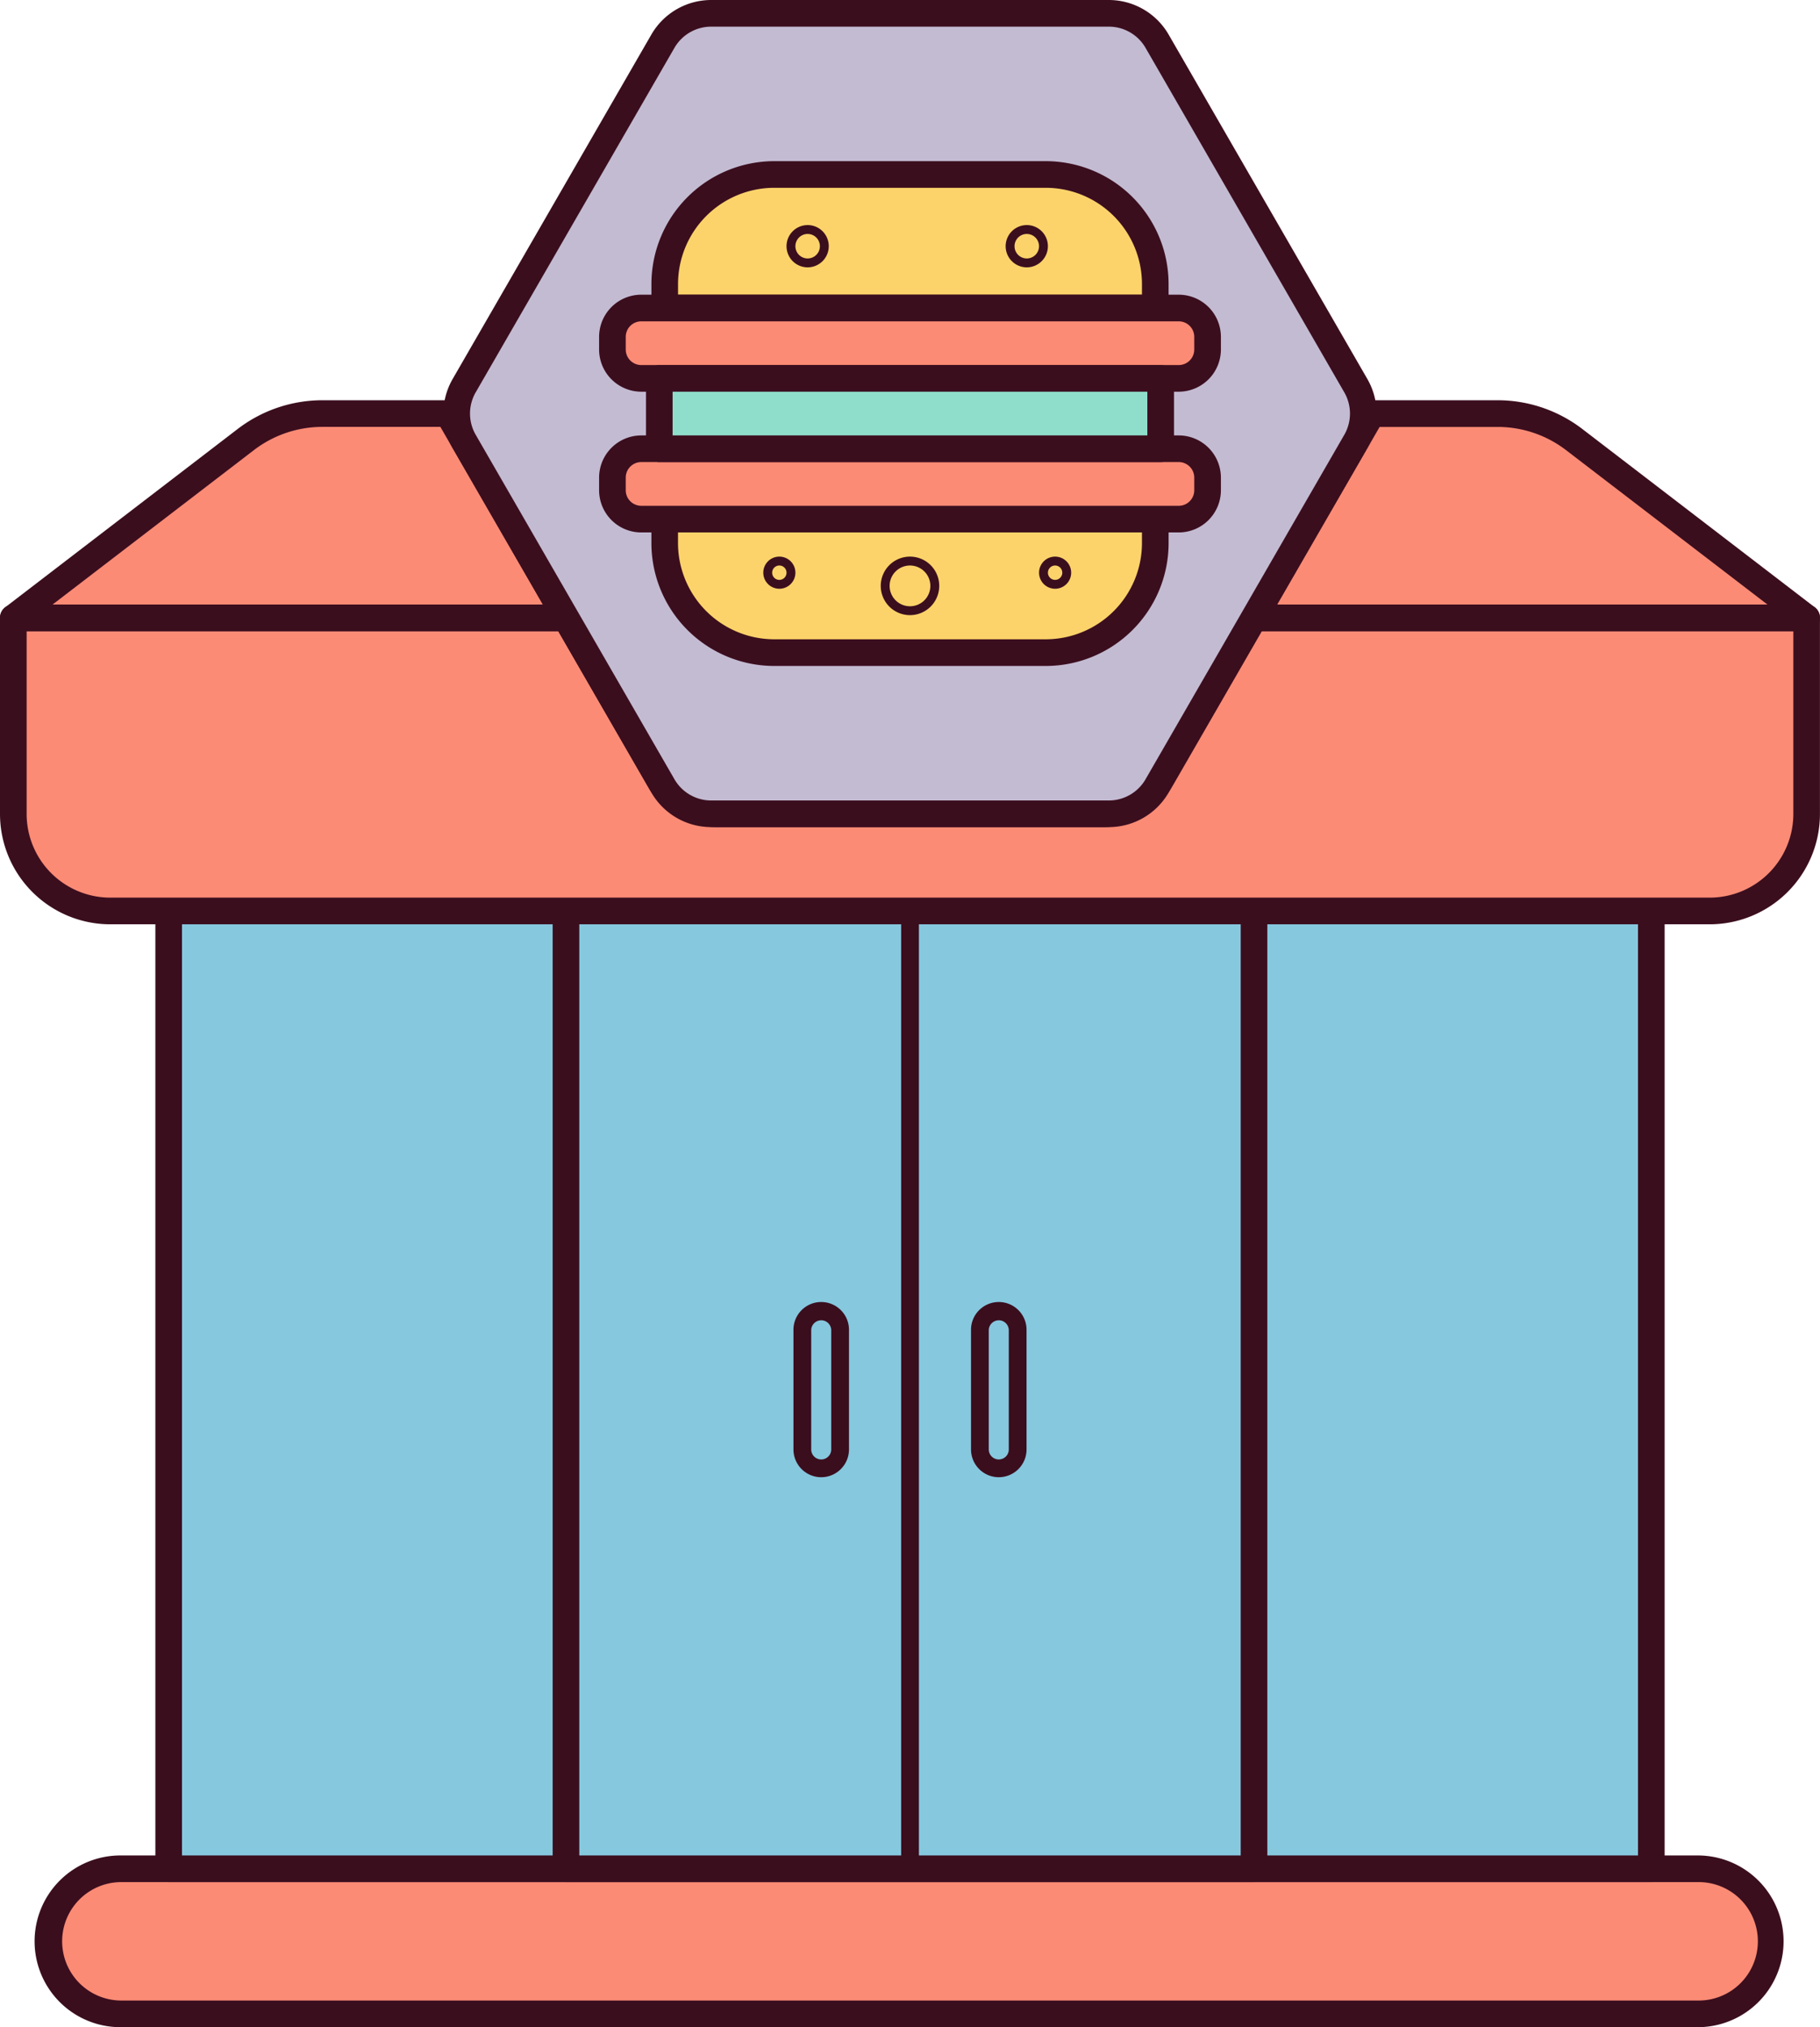 <svg id="Layer_1" data-name="Layer 1" xmlns="http://www.w3.org/2000/svg" width="185.084" height="206.054" viewBox="0 0 185.084 206.054">
  <title>Artboard 72star-rate</title>
  <g>
    <g>
      <rect x="4.966" y="189.953" width="175.152" height="14.746" rx="7.373" ry="7.373" fill="#fb8b75"/>
      <path d="M172.745,206.054H12.339a8.728,8.728,0,1,1,0-17.455H172.745a8.728,8.728,0,0,1,0,17.455ZM12.339,191.307a6.019,6.019,0,1,0,0,12.038H172.745a6.019,6.019,0,1,0,0-12.038Z" fill="#3b0e1e"/>
    </g>
    <g>
      <rect x="17.154" y="92.596" width="150.775" height="97.357" fill="#86c8de"/>
      <path d="M167.929,191.307H17.154a1.354,1.354,0,0,1-1.354-1.354V92.6a1.354,1.354,0,0,1,1.354-1.354H167.929a1.355,1.355,0,0,1,1.355,1.354v97.357A1.354,1.354,0,0,1,167.929,191.307ZM18.508,188.6H166.575V93.951H18.508Z" fill="#3b0e1e"/>
    </g>
    <g>
      <rect x="57.557" y="92.596" width="69.971" height="97.357" fill="#86c8de"/>
      <path d="M127.527,191.307H57.557a1.354,1.354,0,0,1-1.355-1.354V92.6a1.355,1.355,0,0,1,1.355-1.354h69.97a1.354,1.354,0,0,1,1.354,1.354v97.357A1.354,1.354,0,0,1,127.527,191.307ZM58.911,188.6h67.262V93.951H58.911Z" fill="#3b0e1e"/>
    </g>
    <g>
      <path d="M183.729,62.8V82.74a9.855,9.855,0,0,1-9.856,9.856H11.21A9.856,9.856,0,0,1,1.354,82.74V62.8h56.2l9.551,16.552a6.727,6.727,0,0,0,5.827,3.365h39.213a6.729,6.729,0,0,0,5.828-3.365L127.527,62.8Z" fill="#fb8b75"/>
      <path d="M173.873,93.951H11.21A11.223,11.223,0,0,1,0,82.74V62.8a1.354,1.354,0,0,1,1.354-1.354h56.2a1.356,1.356,0,0,1,1.173.677l9.551,16.551a5.387,5.387,0,0,0,4.654,2.689h39.213a5.389,5.389,0,0,0,4.655-2.689l9.551-16.551a1.356,1.356,0,0,1,1.173-.677h56.2a1.355,1.355,0,0,1,1.355,1.354V82.74A11.223,11.223,0,0,1,173.873,93.951ZM2.709,64.157V82.74a8.511,8.511,0,0,0,8.5,8.5H173.873a8.512,8.512,0,0,0,8.5-8.5V64.157H128.309l-9.16,15.874a8.106,8.106,0,0,1-7,4.042H72.935a8.1,8.1,0,0,1-7-4.042L56.774,64.157Z" fill="#3b0e1e"/>
    </g>
    <g>
      <path d="M45.567,42.037,57.557,62.8H1.354L25.008,44.668a12.751,12.751,0,0,1,7.756-2.631Z" fill="#fb8b75"/>
      <path d="M57.557,64.157H1.354A1.355,1.355,0,0,1,.53,61.728L24.184,43.593a14.176,14.176,0,0,1,8.58-2.91h12.8a1.353,1.353,0,0,1,1.173.677l11.99,20.765a1.355,1.355,0,0,1-1.172,2.032ZM5.347,61.448H55.211L44.784,43.391H32.764a11.452,11.452,0,0,0-6.932,2.352Z" fill="#3b0e1e"/>
    </g>
    <g>
      <path d="M183.729,62.8h-56.2l11.99-20.765h12.8a12.751,12.751,0,0,1,7.756,2.631Z" fill="#fb8b75"/>
      <path d="M183.729,64.157h-56.2a1.355,1.355,0,0,1-1.173-2.032l11.99-20.765a1.354,1.354,0,0,1,1.173-.677h12.8a14.175,14.175,0,0,1,8.579,2.91l23.654,18.135a1.354,1.354,0,0,1-.824,2.429Zm-53.856-2.709h49.864l-20.486-15.7a11.449,11.449,0,0,0-6.931-2.352H140.3Z" fill="#3b0e1e"/>
    </g>
    <g>
      <path d="M137.884,39.208a5.657,5.657,0,0,1,0,5.657L127.527,62.8l-9.86,17.087a5.659,5.659,0,0,1-4.9,2.83H72.317a5.657,5.657,0,0,1-4.9-2.83L57.557,62.8,47.2,44.865a5.657,5.657,0,0,1,0-5.657L67.417,4.184a5.655,5.655,0,0,1,4.9-2.829h40.451a5.657,5.657,0,0,1,4.9,2.829Z" fill="#c3bbd2"/>
      <path d="M112.767,84.073H72.317a7.032,7.032,0,0,1-6.073-3.506L46.027,45.543a7.029,7.029,0,0,1,0-7.012L66.244,3.506A7.032,7.032,0,0,1,72.316,0h40.451a7.031,7.031,0,0,1,6.072,3.506l20.218,35.025h0a7.032,7.032,0,0,1,0,7.012L118.84,80.567A7.032,7.032,0,0,1,112.767,84.073ZM72.316,2.709a4.316,4.316,0,0,0-3.727,2.152L48.372,39.886a4.314,4.314,0,0,0,0,4.3L68.59,79.212a4.314,4.314,0,0,0,3.727,2.153h40.45a4.314,4.314,0,0,0,3.727-2.153l20.217-35.024a4.316,4.316,0,0,0,0-4.3h0L116.494,4.861a4.313,4.313,0,0,0-3.727-2.152Z" fill="#3b0e1e"/>
    </g>
    <g>
      <g>
        <path d="M117.485,31.307H67.6V28.87A11.136,11.136,0,0,1,78.733,17.735H106.35A11.135,11.135,0,0,1,117.485,28.87Z" fill="#fcd36a"/>
        <path d="M117.485,32.662H67.6a1.354,1.354,0,0,1-1.354-1.354V28.87A12.5,12.5,0,0,1,78.733,16.381H106.35A12.5,12.5,0,0,1,118.839,28.87v2.438A1.354,1.354,0,0,1,117.485,32.662ZM68.953,29.954h47.178V28.87a9.792,9.792,0,0,0-9.781-9.781H78.733a9.792,9.792,0,0,0-9.78,9.781Z" fill="#3b0e1e"/>
      </g>
      <g>
        <path d="M67.6,52.766h49.887V55.2A11.135,11.135,0,0,1,106.35,66.338H78.733A11.135,11.135,0,0,1,67.6,55.2Z" fill="#fcd36a"/>
        <path d="M106.35,67.692H78.733A12.5,12.5,0,0,1,66.244,55.2V52.766A1.354,1.354,0,0,1,67.6,51.412h49.887a1.354,1.354,0,0,1,1.354,1.354V55.2A12.5,12.5,0,0,1,106.35,67.692Zm-37.4-13.571V55.2a9.791,9.791,0,0,0,9.78,9.781H106.35a9.792,9.792,0,0,0,9.781-9.781V54.121Z" fill="#3b0e1e"/>
      </g>
      <g>
        <rect x="62.279" y="31.307" width="60.525" height="7.153" rx="2.934" ry="2.934" fill="#fb8b75"/>
        <path d="M119.87,39.814H65.214a4.294,4.294,0,0,1-4.289-4.288V34.242a4.293,4.293,0,0,1,4.289-4.288H119.87a4.293,4.293,0,0,1,4.289,4.288v1.284A4.294,4.294,0,0,1,119.87,39.814ZM65.214,32.662a1.581,1.581,0,0,0-1.58,1.58v1.284a1.581,1.581,0,0,0,1.58,1.58H119.87a1.582,1.582,0,0,0,1.58-1.58V34.242a1.582,1.582,0,0,0-1.58-1.58Z" fill="#3b0e1e"/>
      </g>
      <g>
        <rect x="62.279" y="45.613" width="60.525" height="7.153" rx="2.934" ry="2.934" fill="#fb8b75"/>
        <path d="M119.87,54.121H65.214a4.294,4.294,0,0,1-4.289-4.289V48.547a4.294,4.294,0,0,1,4.289-4.288H119.87a4.294,4.294,0,0,1,4.289,4.288v1.285A4.294,4.294,0,0,1,119.87,54.121ZM65.214,46.967a1.581,1.581,0,0,0-1.58,1.58v1.285a1.581,1.581,0,0,0,1.58,1.58H119.87a1.582,1.582,0,0,0,1.58-1.58V48.547a1.582,1.582,0,0,0-1.58-1.58Z" fill="#3b0e1e"/>
      </g>
      <g>
        <rect x="67.048" y="38.46" width="50.988" height="7.153" fill="#8fdecb"/>
        <path d="M118.036,46.967H67.048a1.354,1.354,0,0,1-1.354-1.354V38.46a1.354,1.354,0,0,1,1.354-1.354h50.988a1.354,1.354,0,0,1,1.354,1.354v7.153A1.354,1.354,0,0,1,118.036,46.967ZM68.4,44.259h48.279V39.814H68.4Z" fill="#3b0e1e"/>
      </g>
      <path d="M82.134,27.174a2.148,2.148,0,1,1,2.147-2.148A2.151,2.151,0,0,1,82.134,27.174Zm0-3.393a1.245,1.245,0,1,0,1.244,1.245A1.247,1.247,0,0,0,82.134,23.781Z" fill="#3b0e1e"/>
      <path d="M104.418,27.174a2.148,2.148,0,1,1,2.147-2.148A2.151,2.151,0,0,1,104.418,27.174Zm0-3.393a1.245,1.245,0,1,0,1.245,1.245A1.247,1.247,0,0,0,104.418,23.781Z" fill="#3b0e1e"/>
      <path d="M92.542,62.526a2.974,2.974,0,1,1,2.973-2.973A2.977,2.977,0,0,1,92.542,62.526Zm0-5.044a2.071,2.071,0,1,0,2.07,2.071A2.073,2.073,0,0,0,92.542,57.482Z" fill="#3b0e1e"/>
      <path d="M107.3,59.844a1.633,1.633,0,1,1,1.632-1.632A1.634,1.634,0,0,1,107.3,59.844Zm0-2.362a.73.73,0,1,0,.729.73A.731.731,0,0,0,107.3,57.482Z" fill="#3b0e1e"/>
      <path d="M79.256,59.844a1.633,1.633,0,1,1,1.632-1.632A1.634,1.634,0,0,1,79.256,59.844Zm0-2.362a.73.73,0,1,0,.729.73A.73.73,0,0,0,79.256,57.482Z" fill="#3b0e1e"/>
    </g>
    <path d="M83.513,150.153a2.827,2.827,0,0,1-2.823-2.824V135.221a2.824,2.824,0,1,1,5.647,0v12.108A2.827,2.827,0,0,1,83.513,150.153Zm0-15.951a1.02,1.02,0,0,0-1.018,1.019v12.108a1.018,1.018,0,1,0,2.036,0V135.221A1.019,1.019,0,0,0,83.513,134.2Z" fill="#3b0e1e"/>
    <path d="M101.57,150.153a2.827,2.827,0,0,1-2.823-2.824V135.221a2.824,2.824,0,1,1,5.647,0v12.108A2.827,2.827,0,0,1,101.57,150.153Zm0-15.951a1.02,1.02,0,0,0-1.018,1.019v12.108a1.018,1.018,0,0,0,2.036,0V135.221A1.02,1.02,0,0,0,101.57,134.2Z" fill="#3b0e1e"/>
    <path d="M92.542,190.856a.9.9,0,0,1-.9-.9V92.6a.9.9,0,0,1,1.806,0v97.357A.9.9,0,0,1,92.542,190.856Z" fill="#3b0e1e"/>
  </g>
</svg>
